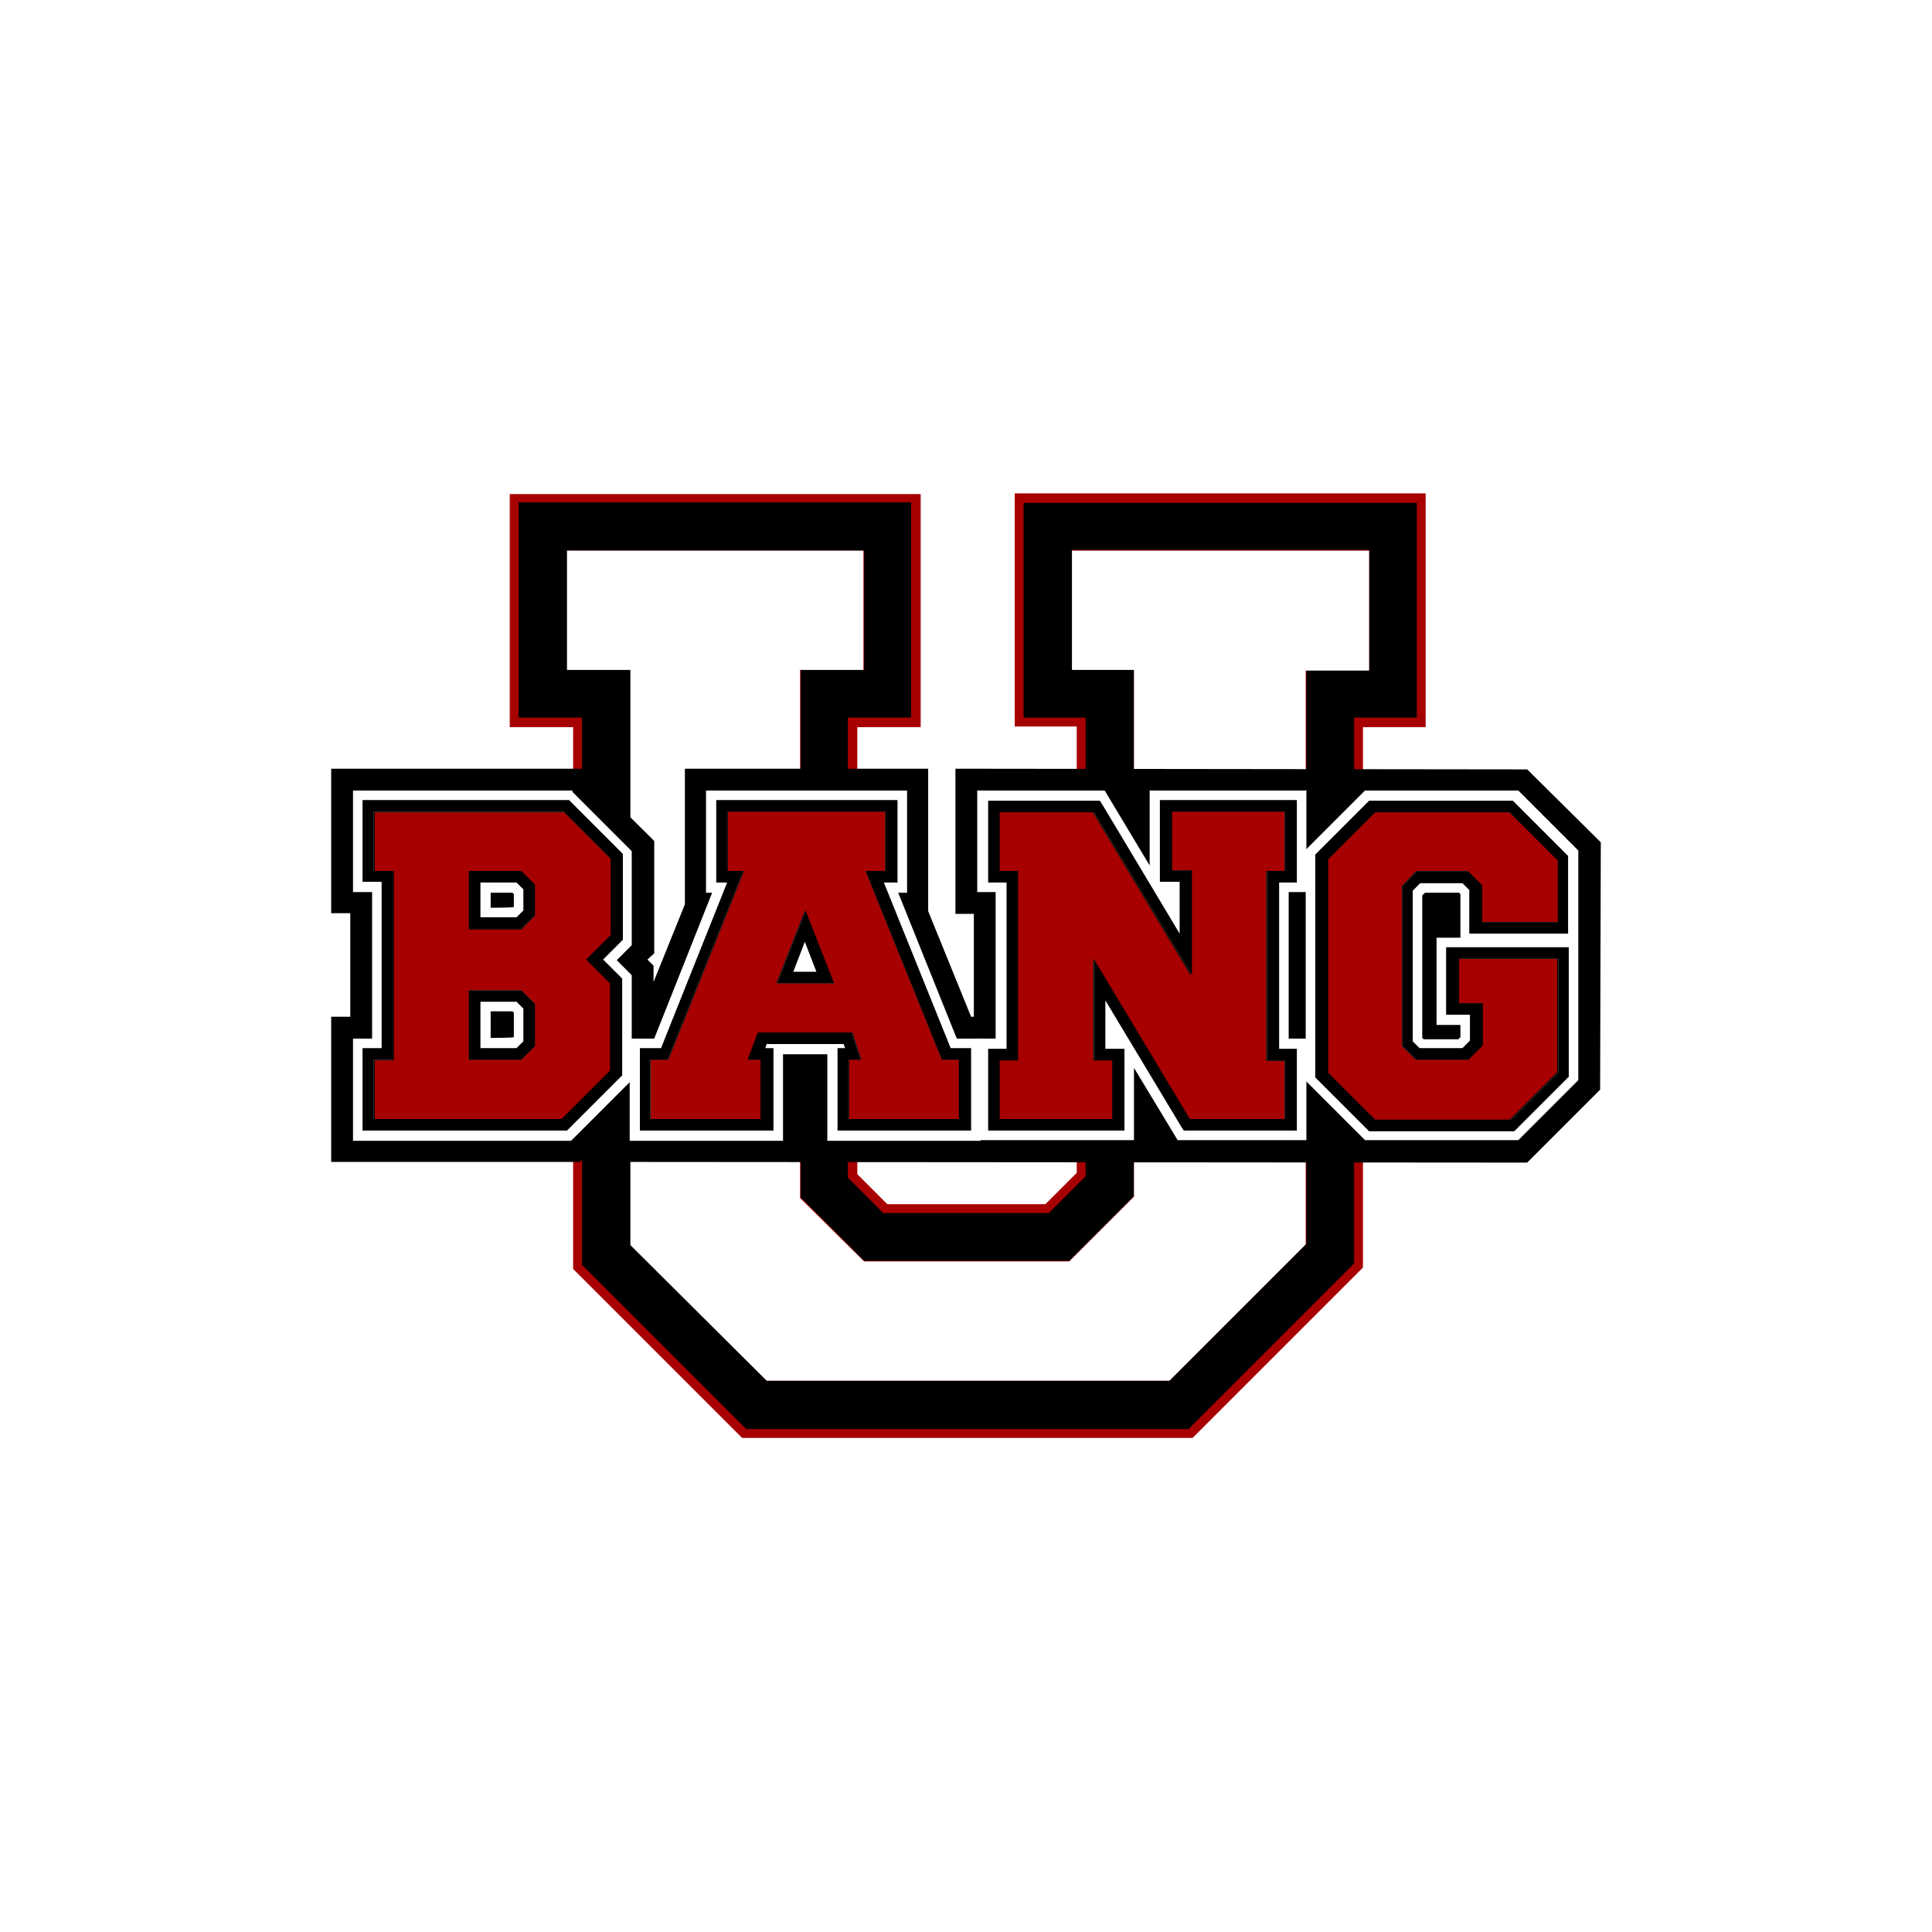 <?xml version="1.0" encoding="UTF-8"?>
<svg xmlns="http://www.w3.org/2000/svg" version="1.1" viewBox="0 0 283.5 283.5">
  <defs>
    <style>
      .cls-1 {
        fill: #a70000;
      }

      .cls-2 {
        fill: #fff;
      }
    </style>
  </defs>
  <!-- Generator: Adobe Illustrator 28.7.1, SVG Export Plug-In . SVG Version: 1.2.0 Build 142)  -->
  <g>
    <g id="Vrstva_1">
      <rect class="cls-2" width="283.5" height="283.5"/>
      <g>
        <path class="cls-1" d="M175,211h-66.1l-24.8-24.8v-79.5h-9.3v-34.2h60.3v34.2h-9.3v65.6l4.4,4.4h23.2l4.6-4.6v-65.5h-9.1v-34.2h60.3v34.3h-9.2v79.3l-25,25h0ZM110.1,208.3h63.8l23.4-23.4v-80.9h9.2v-28.9h-55v28.9h9.1v69.2l-6.2,6.2h-25.4l-6-6v-69.4h9.3v-28.9h-54.9v28.9h9.3v81l23.3,23.3h0ZM172.1,204h-60.2l-20.7-20.7v-83.6h-9.3v-20.2h46.2v20.2h-9.3v75.6l8.6,8.6h29l8.8-8.8v-75.4h-9.1v-20.1h46.3v20.2h-9.2v83.5l-20.8,20.8h0ZM113,201.3h58l19.3-19.3v-85h9.2v-14.9h-40.9v14.8h9.1v79.2l-10.3,10.3h-31.2l-10.1-10.1v-79.3h9.3v-14.8h-40.9v14.8h9.3v85.2l19.2,19.2h0Z"/>
        <path d="M200.9,80.8v17.5h-9.2v84.2l-20.1,20.1h-59.1l-19.9-19.9v-84.4h-9.3v-17.5h43.5v17.5h-9.3v77.4l9.3,9.3h30.1l9.5-9.5v-77.3h-9.1v-17.5h43.6M207.9,73.8h-57.7v31.5h9.1v67.3l-5.4,5.4h-24.3l-5.2-5.2v-67.5h9.3v-31.6h-57.6v31.6h9.3v80.3l2.1,2.1,19.9,19.9,2.1,2.1h64.9l2.1-2.1,20.1-20.1,2.1-2.1v-80.1h9.2v-31.6h0Z"/>
        <polygon class="cls-2" points="83.2 80.8 126.7 80.8 126.7 98.3 117.4 98.3 117.4 175.8 126.8 185.1 156.9 185.1 166.4 175.6 166.4 98.3 157.3 98.3 157.3 80.8 200.9 80.8 200.9 98.4 191.6 98.4 191.6 182.6 171.6 202.6 112.5 202.6 92.5 182.7 92.5 98.3 83.2 98.3 83.2 80.8"/>
        <polygon points="224.1 112.9 140.2 112.8 140.2 134.1 142.9 134.1 142.9 149.2 142.5 149.2 136.2 133.7 136.2 112.8 100.5 112.8 100.5 132.7 95.9 144.1 95.9 141.7 95 140.8 96 139.9 96 123.4 85.3 112.8 48.6 112.8 48.6 134 51.4 134 51.4 149.2 48.6 149.2 48.6 170.5 85.1 170.5 89.3 166.4 89.3 170.5 224.1 170.6 234.8 159.9 234.9 123.6 224.1 112.9"/>
        <path class="cls-2" d="M129.9,119.1v8.7h-2.9l11.2,27.7h2.5v8.7h-16.2v-8.7h1.8l-1.3-4h-13.8l-1.5,4h1.9v8.7h-16.2v-8.7h2.6l11.1-27.7h-2.4v-8.7h23.1M113.9,144.3h8.5l-4.2-10.7-4.2,10.7M133.1,116h-29.5v15h.9l-8.5,21.4h-3.6v15h22.5v-12.7h6.5v12.7h22.5v-15h-3.5l-8.6-21.4h1.3v-15h0Z"/>
        <path class="cls-2" d="M188.5,119.1v8.7h-2.6v27.8h2.6v8.6h-13.9l-14.1-23.5v14.9h2.8v8.6h-16.6v-8.6h2.7v-27.8h-2.7v-8.6h13.8l14.4,23.9v-15.4h-2.9v-8.6h16.6M191.6,116h-22.9v11l-5.7-9.5-.9-1.5h-18.7v14.9h2.7v21.5h-2.7v14.9h23v-10.6l5.5,9.1.9,1.5h18.9v-14.9h-2.6v-21.5h2.6v-15h0Z"/>
        <path class="cls-2" d="M221.5,119.2l7.1,7.1v9h-11.1v-5.4l-2-2h-7.6l-2.1,2.1v23.5l2,2h7.7l2.1-2.1v-6.2h-3.5v-6.5h14.6v16.6l-7,7h-19.9l-6.9-6.9v-31.3l6.9-6.9h19.9M222.8,116h-22.5l-.9.9-6.9,6.9-.9.9v33.9l.9.9,6.9,6.9.9.9h22.5l.9-.9,7-7,.9-.9v-20.2h0v-13.5l-.9-.9-7.1-7.1-.9-.9h0ZM209.1,131h5l.2.2v6.4h-3.5v12.8h3.5v1.8l-.3.3h-5.1l-.2-.2v-20.9l.3-.3h0Z"/>
        <path class="cls-2" d="M82.7,119.1l6.9,6.9v11.2l-3.6,3.6,3.5,3.5v12.8l-7.1,7.1h-27.6v-8.7h2.8v-27.7h-2.8v-8.7h27.8M68.8,136.3h7.7l2-2v-4.5l-2-2h-7.7v8.5M68.8,155.5h7.7l2-2v-6.2l-2-2h-7.7v10.2M84,116h-32.2v14.9h2.8v21.5h-2.8v15h32l.9-.9,7.1-7.1.9-.9v-15.4l-.9-.9-1.3-1.3,1.3-1.3.9-.9v-13.8l-.9-.9-6.9-6.9-.9-.9h0ZM72,131h3.2l.2.2v1.9h-.1c0,.1-3.3.1-3.3.1v-2.2h0ZM72,148.4h3.2l.2.2v3.6h-.1c0,.1-3.3.1-3.3.1v-3.9h0Z"/>
        <g>
          <path class="cls-1" d="M138.2,155.5l-11.2-27.7h2.9v-8.7h-23.1v8.7h2.4l-11.1,27.7h-2.6v8.7h16.2v-8.7h-1.9l1.5-4h13.8l1.3,4h-1.8v8.7h16.2v-8.7s-2.5,0-2.5,0ZM113.9,144.3l4.2-10.7,4.2,10.7h-8.5Z"/>
          <path d="M129.9,119.1v8.7h-2.9l11.2,27.7h2.5v8.7h-16.2v-8.7h1.8l-1.3-4h-13.8l-1.5,4h1.9v8.7h-16.2v-8.7h2.6l11.1-27.7h-2.4v-8.7h23.1M113.9,144.3h8.5l-4.2-10.7-4.2,10.7M131.6,117.4h-26.5v12.1h1.6l-9.7,24.3h-3.1v12.1h19.6v-12.1h-1.2l.2-.6h11.3l.2.6h-1.1v12.1h19.6v-12.1h-3l-9.8-24.3h2v-12.1h0ZM116.4,142.6l1.7-4.4,1.7,4.4h-3.5,0Z"/>
        </g>
        <g>
          <polygon class="cls-1" points="146.5 164.2 146.5 155.6 149.2 155.6 149.2 127.8 146.5 127.8 146.5 119.1 160.3 119.1 174.7 143.1 174.7 127.7 171.8 127.7 171.8 119.1 188.5 119.1 188.5 127.8 185.8 127.8 185.8 155.7 188.5 155.7 188.5 164.2 174.5 164.2 160.4 140.7 160.4 155.6 163.2 155.6 163.2 164.2 146.5 164.2"/>
          <path d="M188.5,119.1v8.7h-2.6v27.8h2.6v8.6h-13.9l-14.1-23.5v14.9h2.8v8.6h-16.6v-8.6h2.7v-27.8h-2.7v-8.6h13.8l14.4,23.9v-15.4h-2.9v-8.6h16.6M190.2,117.4h-20v12h2.9v7.6l-11.2-18.7-.5-.8h-16.4v12h2.7v24.4h-2.7v12h20v-12h-2.8v-7.1l11,18.3.5.8h16.6v-12h-2.6v-24.4h2.6v-12.1h0Z"/>
        </g>
        <g>
          <polygon class="cls-1" points="213.9 140.7 228.5 140.7 228.5 157.3 221.5 164.3 201.6 164.3 194.6 157.4 194.6 126.1 201.6 119.2 221.5 119.2 228.6 126.2 228.6 135.3 217.4 135.3 217.4 129.9 215.4 127.8 207.8 127.8 205.7 130 205.7 153.5 207.7 155.5 215.4 155.5 217.5 153.4 217.5 147.2 213.9 147.2 213.9 140.7"/>
          <path d="M221.5,119.2l7.1,7.1v9h-11.1v-5.4l-2-2h-7.6l-2.1,2.1v23.5l2,2h7.7l2.1-2.1v-6.2h-3.5v-6.5h14.6v16.6l-7,7h-19.9l-6.9-6.9v-31.3l6.9-6.9h19.9M222.2,117.5h-21.3l-.5.5-6.9,6.9-.5.5v32.7l.5.5,6.9,6.9.5.5h21.3l.5-.5,7-7,.5-.5v-19h-18v9.9h3.5v3.8l-1.1,1.1h-6.3l-1-1v-22.1l1.1-1.1h6.2l1,1v6.4h14.5v-11.4l-.5-.5-7.1-7.1-.5-.5h0Z"/>
        </g>
        <g>
          <path class="cls-1" d="M89.7,126.1l-6.9-6.9h-27.8v8.6h2.8v27.8h-2.8v8.7h27.6l7.1-7.1v-12.8l-3.5-3.5,3.6-3.6s0-11.2,0-11.2ZM78.5,153.5l-2,2h-7.7v-10.2h7.7l2,2v6.2h0ZM78.5,134.4l-2,2h-7.7v-8.5h7.7l2,2v4.5h0Z"/>
          <path d="M82.7,119.1l6.9,6.9v11.2l-3.6,3.6,3.5,3.5v12.8l-7.1,7.1h-27.6v-8.7h2.8v-27.7h-2.8v-8.7h27.8M68.8,136.3h7.7l2-2v-4.5l-2-2h-7.7v8.5M68.8,155.5h7.7l2-2v-6.2l-2-2h-7.7v10.2M83.4,117.4h-30.2v12h1.7s1.1,0,1.1,0v24.4h-2.8v12.1h30l.5-.5,7.1-7.1.5-.5v-14.2l-.5-.5-2.3-2.3,2.4-2.4.5-.5v-12.6l-.5-.5-6.9-6.9-.5-.5h0ZM70.5,129.5h5.3l1,1v3.1l-1,1h-5.3v-5.1h0ZM70.5,147h5.3l1,1v4.8l-1,1h-5.3v-6.8h0Z"/>
        </g>
      </g>
    </g>
  </g>
</svg>
